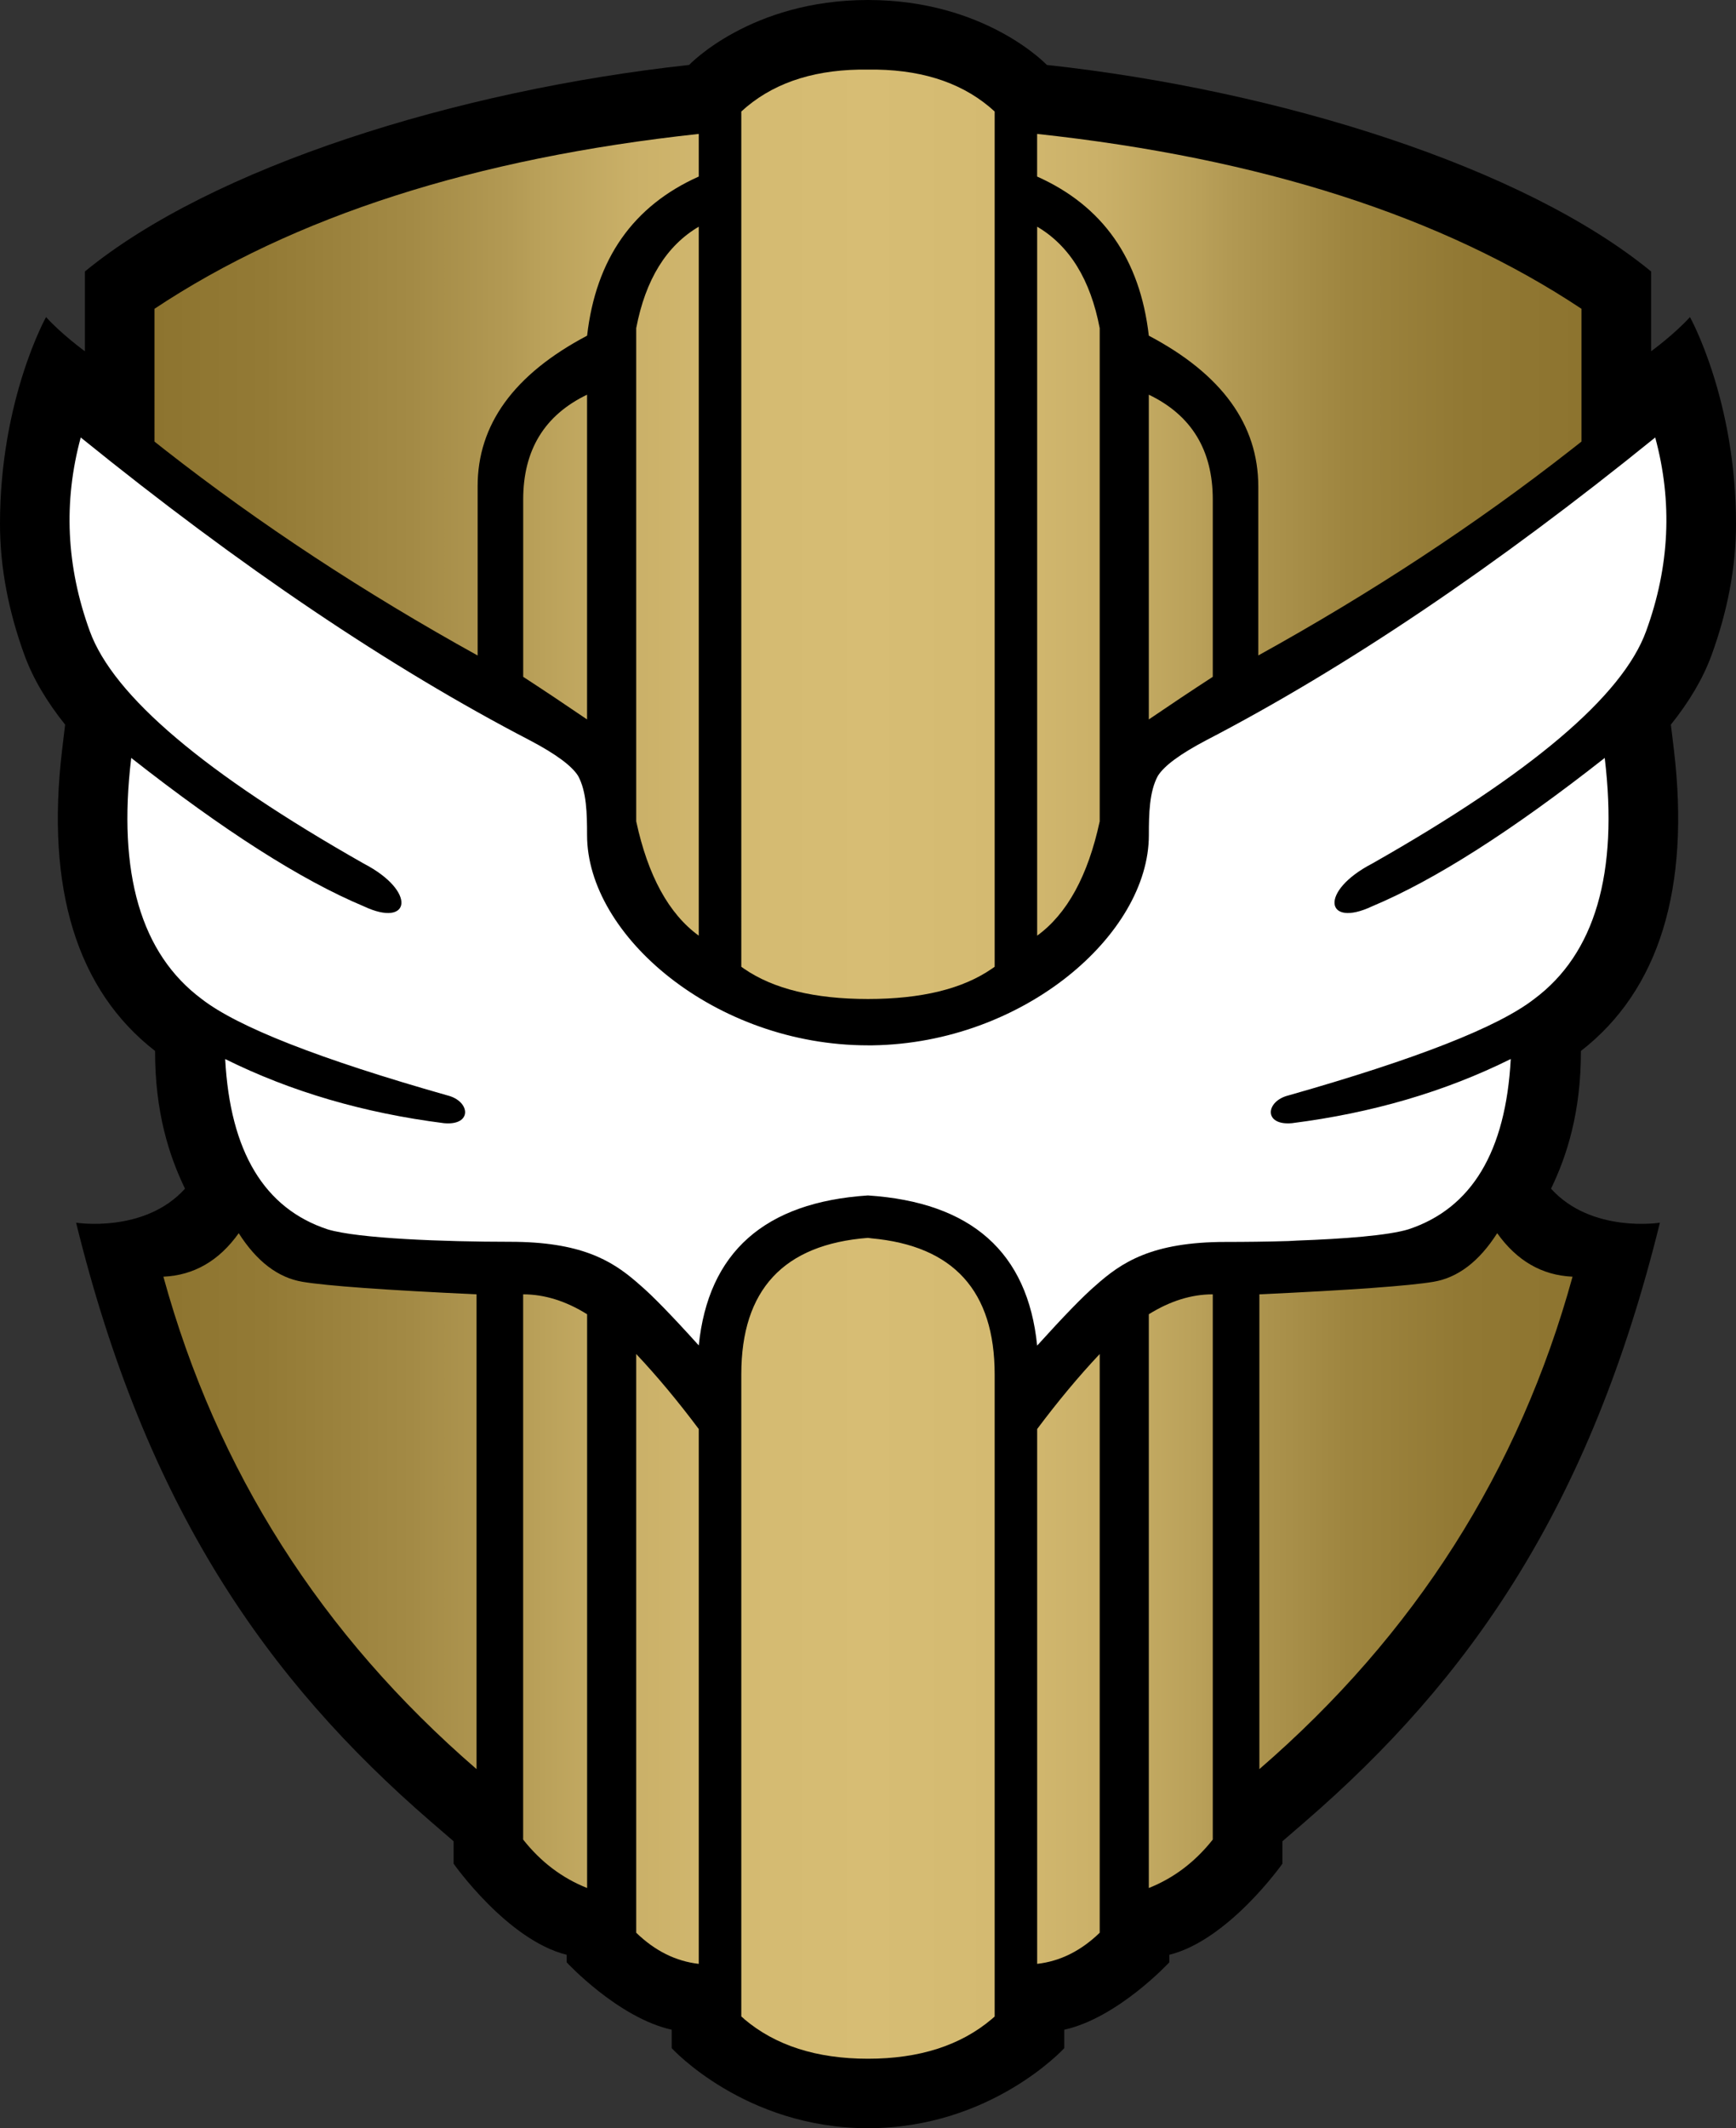 <svg xmlns="http://www.w3.org/2000/svg" xml:space="preserve" width="367.253" height="450.003"><rect width="100%" height="100%" fill="#333333" stroke="none"/><g transform="translate(-4.337 -5.057)"><path d="M229.48 438.14v-3.9c11.41-2.55 22.23-14.26 22.23-14.26v-1.59c12.57-3.13 23.92-19.26 23.92-19.26v-4.74l4.77-4.12c34.97-30.22 60.33-66.7 75.09-126.68 0 0-14.46 2.3-23.03-7.19 3.31-6.86 6.34-16.07 6.32-29.12 16.49-12.8 23.18-34.28 19.67-63.71l-.64-5.29c4-4.99 6.84-9.87 8.61-14.7 3.35-9.2 5.17-18.48 5.17-27.76 0-26.282-9.74-43.719-9.74-43.719-3.34 3.68-8.22 7.233-8.22 7.233V62.458c-26.92-22.074-78.52-38.289-127.83-43.669 0 0-12.97-13.732-37.84-13.732-24.86 0-37.84 13.732-37.84 13.732-49.3 5.381-100.905 21.596-127.821 43.669v16.876s-4.89-3.553-8.218-7.233c0 0-9.744 17.437-9.744 43.719 0 9.28 1.824 18.56 5.177 27.76 1.764 4.83 4.608 9.71 8.601 14.7l-.633 5.29c-3.52 29.42 3.173 50.91 19.659 63.71-.02 13.05 3.021 22.26 6.332 29.12-8.57 9.49-23.039 7.19-23.039 7.19 14.765 59.98 40.121 96.46 75.09 126.68l4.776 4.12v4.74s11.34 16.13 23.91 19.26v1.59s10.83 11.71 22.23 14.26v3.9s15.45 16.92 41.52 16.92 41.52-16.92 41.52-16.92"/><path fill="#fff" d="M152.16 289.54c-5.63-6.24-9.75-10.47-12.34-12.69l-.3-.26-.62-.54c-5.28-4.54-11.8-8.42-26.66-8.42-13.979 0-32.152-.68-38.594-2.63-13.397-4.42-20.622-16.42-21.671-36.01 13.909 6.9 29.337 11.41 46.287 13.56 6.068.56 5.608-4.68.703-5.88C71.944 229 54.629 222.21 47.01 216.3c-12.861-9.57-17.833-26.57-14.913-50.98 19.591 15.39 35.989 25.85 49.191 31.37 9.884 4.67 11.346-3.14 0-9.03-33.646-19.08-52.959-35.45-57.945-49.12q-7.48-20.52-1.926-40.981 50.612 40.981 95.033 64.051c5.45 2.87 8.84 5.37 10.18 7.5 1.81 3.3 1.9 8.01 1.9 12.53 0 21.26 27.13 44.45 59.42 44.45h.97c31.88-.46 58.46-23.4 58.46-44.45 0-4.52.1-9.23 1.91-12.53q1.995-3.195 10.17-7.5 44.43-23.07 95.04-64.051c3.7 13.651 3.06 27.301-1.93 40.971-4.98 13.68-24.3 30.05-57.95 49.13-11.34 5.89-9.88 13.7 0 9.03 13.2-5.52 29.61-15.97 49.2-31.37 2.91 24.41-2.06 41.4-14.92 50.97-7.61 5.92-24.93 12.71-51.95 20.38-4.91 1.2-5.37 6.43.7 5.88 16.95-2.15 32.38-6.66 46.29-13.57-1.05 19.6-8.27 31.6-21.67 36.02-4.25 1.29-13.62 2.02-23.51 2.37l-1.81.1c-4.51.14-9.08.19-13.28.19-15.73 0-22.11 4.36-27.58 9.23-2.59 2.22-6.7 6.45-12.34 12.69-1.99-19.74-13.92-30.32-35.8-31.75-21.86 1.43-33.79 12.01-35.79 31.75z"/><linearGradient id="a" x1="37.019" x2="338.9" y1="230.05" y2="230.05" gradientUnits="userSpaceOnUse"><stop offset="0" style="stop-color:#8d742f"/><stop offset=".077" style="stop-color:#937a35"/><stop offset=".179" style="stop-color:#a38a45"/><stop offset=".25" style="stop-color:#b39a54"/><stop offset=".268" style="stop-color:#b9a059"/><stop offset=".335" style="stop-color:#cab068"/><stop offset=".409" style="stop-color:#d4ba71"/><stop offset=".5" style="stop-color:#d7bd74"/><stop offset=".591" style="stop-color:#d4ba71"/><stop offset=".665" style="stop-color:#cab068"/><stop offset=".732" style="stop-color:#b9a059"/><stop offset=".75" style="stop-color:#b39a54"/><stop offset=".753" style="stop-color:#b29953"/><stop offset=".837" style="stop-color:#9e853f"/><stop offset=".92" style="stop-color:#917833"/><stop offset="1" style="stop-color:#8d742f"/></linearGradient><path fill="url(#a)" d="m161.76 431.94-.6-.51V295.64c0-17.85 8.94-27.47 26.8-28.84l.73.1c17.38 1.57 26.07 11.15 26.07 28.77v135.78l-.6.52c-6.61 5.6-15.35 8.4-26.2 8.4-10.86 0-19.59-2.8-26.2-8.4zm-22.83-140.58c4.41 4.68 8.82 9.97 13.23 15.86v113.09c-4.84-.55-9.25-2.73-13.23-6.58zm98.05 0v122.37c-3.98 3.85-8.39 6.03-13.23 6.58V307.22c4.41-5.89 8.82-11.18 13.23-15.86m-121.97-12.62c4.51 0 9.02 1.4 13.53 4.21v121.32c-5.28-2.1-9.79-5.5-13.53-10.24zm145.89 0v115.29c-3.74 4.73-8.25 8.14-13.53 10.24V282.95c4.51-2.81 9.02-4.21 13.53-4.21M54.837 265.81c3.826 5.99 8.321 9.41 13.49 10.28 5.169.86 17.443 1.75 36.823 2.65v100.39c-32.882-28.41-54.964-63.11-66.249-104.12 6.458-.29 11.773-3.35 15.938-9.2zm266.233 0c4.17 5.85 9.48 8.91 15.94 9.2-11.29 41.01-33.37 75.71-66.25 104.12V278.74c19.38-.9 31.66-1.79 36.82-2.65 5.17-.87 9.67-4.29 13.49-10.28m-159.34-55.93-.57-.4V28.635c6.21-5.713 14.5-8.664 24.89-8.859h3.82c10.38.195 18.68 3.146 24.89 8.859V209.48l-.58.4c-6.18 4.28-14.92 6.41-26.22 6.41-11.29 0-20.03-2.13-26.23-6.41m-9.57-156.892V202.9c-6.34-4.61-10.75-12.67-13.23-24.16V74.437q2.94-15.371 13.23-21.447Zm71.59 0c6.87 4.052 11.27 11.202 13.23 21.449V178.74c-2.48 11.49-6.89 19.55-13.23 24.16V52.99Zm-95.22 35.526v68.666c-4.47-3.05-8.98-6.06-13.51-9.01v-37.49c0-10.45 4.5-17.833 13.51-22.166m118.84 0c9.02 4.333 13.53 11.716 13.53 22.166v37.49c-4.54 2.95-9.05 5.96-13.53 9.01zm-95.21-55.138v9.011c-13.88 6.202-21.76 17.418-23.62 33.647q-23.22 12.257-23.16 31.916v35.71c-24.047-13.31-46.1-27.8-66.143-43.48l-2.218-1.752V70.351C66.416 50.82 104.8 38.492 152.16 33.374Zm71.59 0c47.37 5.118 85.75 17.445 115.15 36.977v28.076l-2.22 1.741c-20.04 15.69-42.1 30.18-66.15 43.48v-35.7c0-13.104-7.68-23.743-23.16-31.915-1.86-16.229-9.74-27.444-23.63-33.646v-9.015z" style="fill:url(#a)"/></g></svg>
